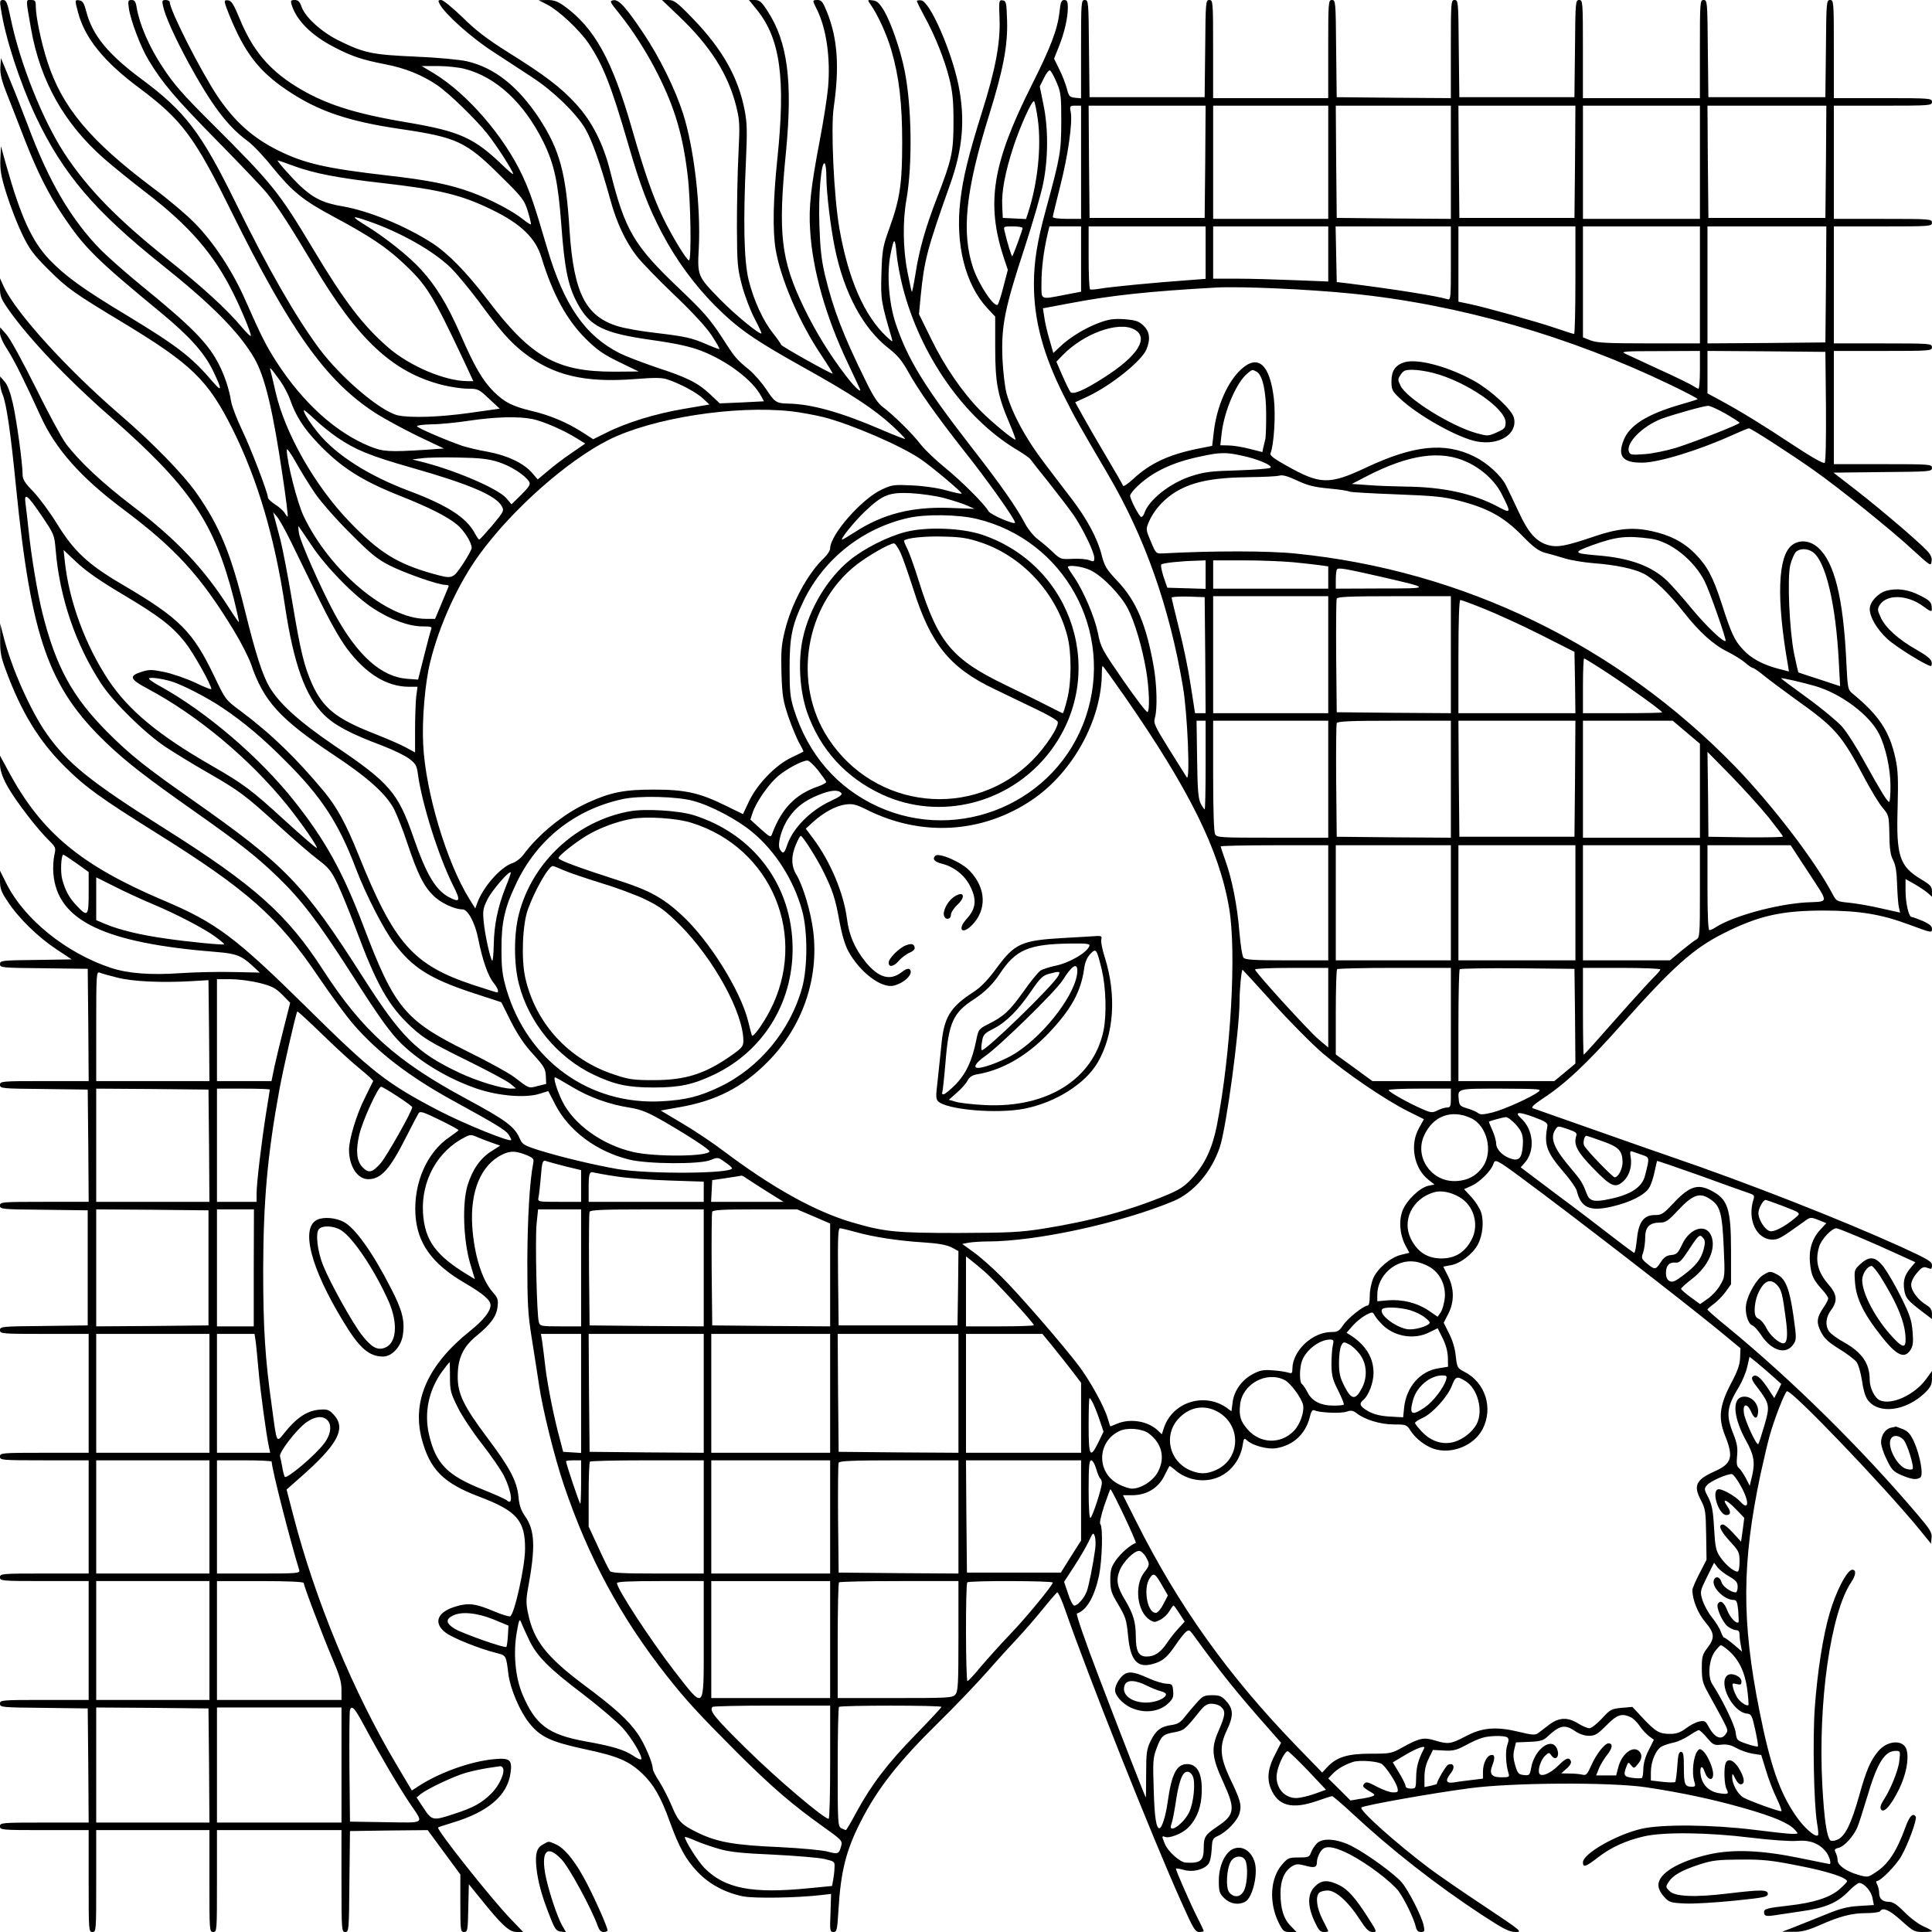 <?xml version="1.0" standalone="no"?>
<!DOCTYPE svg PUBLIC "-//W3C//DTD SVG 20010904//EN"
 "http://www.w3.org/TR/2001/REC-SVG-20010904/DTD/svg10.dtd">
<svg version="1.0" xmlns="http://www.w3.org/2000/svg"
 width="1024pt" height="1024pt" viewBox="0 0 1024 1024"
 preserveAspectRatio="xMidYMid meet">
<g transform="translate(0,1024) scale(0.1,-0.1)"
fill="#000000" stroke="none">
<path d="M5 10193 c22 -151 100 -390 186 -573 144 -303 312 -500 669 -785 261
-208 406 -354 487 -492 57 -98 99 -273 152 -633 17 -112 28 -206 26 -208 -2
-2 -8 6 -15 17 -6 12 -29 33 -50 46 -22 14 -40 31 -40 38 0 25 -90 260 -139
362 -27 57 -52 123 -56 147 -9 60 -33 134 -63 193 -57 114 -143 202 -417 425
-77 63 -171 146 -209 184 -158 160 -279 366 -390 666 -26 69 -68 176 -94 238
l-47 114 -3 -47 c-2 -37 6 -71 37 -149 22 -55 65 -166 96 -246 65 -165 122
-279 200 -395 112 -167 175 -230 519 -513 151 -125 228 -211 274 -305 50 -103
50 -119 1 -62 -113 133 -189 191 -456 353 -233 140 -328 209 -413 298 -91 96
-151 228 -227 499 l-28 100 -3 -69 c-2 -56 3 -90 33 -185 20 -64 57 -159 82
-211 39 -81 59 -108 137 -186 103 -103 134 -125 406 -289 356 -216 443 -300
573 -560 132 -266 222 -568 278 -940 45 -300 107 -475 205 -572 57 -57 139
-101 315 -167 52 -20 114 -50 136 -66 36 -27 42 -37 48 -83 22 -159 110 -437
186 -589 42 -83 38 -94 -20 -64 -72 38 -121 120 -190 319 -81 235 -126 288
-417 484 -188 128 -294 223 -347 314 -36 62 -72 173 -129 404 -75 304 -135
449 -259 625 -70 99 -231 264 -404 413 -282 243 -553 542 -615 678 l-20 44 0
-51 c0 -45 6 -59 49 -120 106 -150 309 -364 526 -554 432 -378 560 -565 665
-976 16 -65 28 -119 26 -121 -1 -2 -24 31 -50 72 -134 211 -278 364 -516 545
-160 122 -279 234 -351 329 -22 30 -94 163 -159 295 -66 133 -135 259 -154
281 l-35 40 -1 -29 c0 -18 16 -54 40 -90 35 -54 92 -169 175 -351 78 -173 213
-326 438 -494 279 -209 410 -353 586 -642 39 -64 80 -145 92 -180 66 -195 153
-290 433 -477 186 -123 280 -208 324 -289 16 -32 49 -114 71 -182 55 -164 86
-226 136 -276 39 -40 114 -75 157 -75 28 0 67 -73 83 -157 21 -107 52 -198 81
-232 22 -27 31 -51 18 -51 -3 0 -59 18 -124 39 -320 106 -420 218 -610 691
-66 164 -113 250 -182 334 -145 175 -281 307 -442 427 -81 60 -81 61 -138 180
-116 243 -183 311 -495 494 -177 104 -251 174 -339 316 -38 62 -95 139 -126
172 -45 46 -58 66 -58 90 0 61 -32 293 -52 380 -13 57 -28 98 -44 115 l-23 27
-1 -31 c0 -17 6 -47 14 -65 21 -51 43 -206 71 -489 80 -801 172 -1064 479
-1358 107 -102 209 -181 466 -362 240 -169 329 -239 443 -349 125 -121 213
-237 383 -502 156 -245 215 -327 276 -385 102 -98 251 -185 398 -235 114 -38
256 -50 331 -26 l45 14 38 -73 c71 -138 219 -248 391 -290 96 -24 372 -26 430
-3 39 16 41 16 77 -10 21 -14 38 -29 38 -33 1 -29 -438 -32 -603 -5 -127 22
-308 65 -425 102 -72 23 -84 30 -96 58 -28 66 -73 99 -290 216 -367 198 -546
360 -751 676 -193 299 -363 451 -845 755 -389 245 -512 344 -622 500 -86 122
-188 352 -229 515 l-18 70 0 -82 c-1 -68 4 -96 30 -165 81 -221 176 -377 314
-513 105 -105 191 -167 479 -347 488 -305 650 -448 865 -767 66 -97 148 -209
184 -250 129 -149 296 -277 523 -402 232 -127 282 -158 299 -181 8 -13 15 -26
15 -30 0 -16 -244 83 -380 153 -280 146 -355 204 -700 545 -381 376 -483 453
-762 571 -441 187 -649 361 -823 685 l-45 83 0 -43 c0 -62 42 -140 156 -287
34 -44 80 -97 102 -118 38 -38 39 -40 30 -80 -5 -23 -8 -67 -5 -98 21 -249
269 -368 867 -415 99 -8 130 -19 186 -71 l41 -38 -141 3 c-78 2 -203 -1 -279
-6 -158 -11 -278 -2 -369 28 -238 79 -458 257 -553 445 l-35 70 0 -51 c0 -44
6 -61 42 -114 57 -87 161 -188 258 -252 l80 -53 -190 -3 c-181 -2 -190 -3
-190 -22 0 -19 9 -20 233 -22 l232 -3 3 -297 2 -298 -235 0 c-228 0 -235 -1
-235 -20 0 -19 8 -20 233 -22 l232 -3 3 -297 2 -298 -235 0 c-228 0 -235 -1
-235 -20 0 -19 8 -20 233 -22 l232 -3 0 -305 0 -305 -232 -3 c-225 -2 -233 -3
-233 -22 0 -19 7 -20 235 -20 l235 0 0 -315 0 -315 -235 0 c-228 0 -235 -1
-235 -20 0 -19 7 -20 235 -20 l235 0 0 -300 0 -300 -235 0 c-228 0 -235 -1
-235 -20 0 -19 7 -20 235 -20 l235 0 0 -315 0 -315 -235 0 c-228 0 -235 -1
-235 -20 0 -19 8 -20 233 -22 l232 -3 3 -302 2 -303 -235 0 c-228 0 -235 -1
-235 -20 0 -19 7 -20 235 -20 l235 0 0 -270 c0 -263 0 -270 20 -270 20 0 20 7
20 270 l0 270 300 0 300 0 0 -270 c0 -263 0 -270 20 -270 20 0 20 7 20 270 l0
270 330 0 330 0 0 -270 c0 -263 1 -270 20 -270 19 0 20 8 22 268 l3 267 206 3
206 2 86 -117 87 -118 0 -152 c0 -146 1 -153 20 -153 18 0 20 8 22 127 l3 126
60 -74 c114 -142 154 -179 193 -179 l35 0 -69 72 c-101 105 -393 473 -382 482
1 2 37 13 78 26 187 56 290 144 306 263 10 70 -4 81 -87 73 -124 -11 -294 -72
-405 -146 l-31 -20 -79 133 c-232 389 -434 878 -550 1327 l-35 135 68 60 c208
182 252 267 177 342 -22 22 -32 25 -75 21 -61 -6 -116 -42 -176 -116 -50 -61
-44 -73 -72 133 -36 255 -46 414 -46 725 1 369 23 611 86 955 20 110 88 407
95 414 2 2 64 -55 138 -127 74 -72 164 -154 201 -183 36 -29 64 -56 63 -59 -2
-3 -22 -44 -45 -91 -43 -85 -83 -217 -83 -273 0 -88 45 -156 102 -156 68 0
115 53 202 226 30 60 60 116 65 124 8 12 26 6 110 -35 56 -27 101 -52 101 -55
0 -3 -21 -18 -45 -35 -121 -80 -193 -243 -183 -412 9 -151 87 -261 258 -361
101 -59 140 -92 140 -120 0 -32 -38 -80 -107 -135 -224 -179 -310 -370 -258
-572 43 -164 115 -236 306 -308 198 -75 243 -126 242 -277 0 -94 -57 -348 -79
-357 -6 -2 -44 9 -84 26 -96 41 -136 47 -202 27 -101 -29 -124 -88 -55 -140
35 -27 179 -85 264 -106 57 -15 55 -11 68 -115 10 -77 60 -194 109 -256 59
-75 115 -101 296 -140 174 -37 233 -62 304 -129 60 -57 99 -124 146 -255 49
-135 86 -203 147 -266 62 -66 148 -111 241 -130 62 -12 290 -8 417 7 l50 6 -3
-101 c-4 -95 -3 -101 16 -101 17 0 20 10 26 114 12 206 40 318 118 471 89 176
204 321 414 527 86 84 201 205 257 268 55 63 129 144 163 180 34 36 92 103
130 150 38 47 73 87 77 90 5 3 24 -38 42 -90 121 -350 461 -1205 617 -1552 62
-139 73 -158 94 -158 13 0 24 2 24 5 0 3 -13 32 -30 64 -42 84 -121 264 -117
267 2 2 21 -1 42 -7 45 -13 102 0 128 29 10 11 17 40 19 77 3 55 5 61 33 74
47 21 105 82 115 121 12 44 5 68 -51 185 -53 112 -57 170 -16 255 35 73 35
111 -2 152 -25 28 -36 33 -76 33 -42 0 -50 -4 -83 -41 -20 -22 -49 -57 -64
-76 -21 -27 -36 -36 -68 -41 -56 -7 -84 -28 -111 -84 -21 -43 -24 -62 -24
-175 0 -69 -1 -126 -2 -125 -4 5 -137 345 -248 637 -74 193 -123 336 -117 338
52 17 93 89 117 200 17 82 22 259 7 274 -5 5 3 43 21 98 17 49 32 89 33 87 16
-18 141 -283 134 -285 -28 -10 -78 -53 -105 -91 -25 -36 -30 -52 -30 -104 0
-55 5 -70 43 -133 38 -64 43 -80 51 -162 12 -132 48 -174 129 -152 53 14 77
34 121 98 21 32 47 64 56 72 16 13 20 12 39 -14 145 -200 236 -313 409 -508
l57 -65 -29 -57 c-40 -74 -47 -130 -26 -184 38 -94 112 -114 247 -67 39 14 75
25 79 25 4 0 52 -41 106 -91 206 -192 446 -380 687 -538 116 -76 146 -91 179
-91 38 0 32 5 -169 139 -115 76 -245 166 -289 199 -180 136 -373 309 -359 322
12 11 369 75 574 102 224 30 747 33 935 5 186 -28 356 -64 520 -111 157 -45
237 -79 269 -115 19 -21 19 -21 -15 -21 -19 0 -110 10 -204 22 -220 27 -486
30 -595 5 -133 -31 -310 -132 -310 -178 0 -29 16 -23 78 25 69 54 150 91 246
113 106 24 339 21 566 -7 107 -13 210 -20 244 -17 68 6 119 -13 155 -59 18
-23 29 -64 18 -64 -2 0 -71 14 -153 31 -207 43 -360 49 -487 20 -162 -37 -267
-101 -267 -162 0 -18 11 -41 29 -61 28 -31 33 -33 113 -37 45 -2 163 5 261 15
157 16 177 20 177 36 0 23 -36 23 -212 2 -173 -21 -280 -17 -309 13 -21 21
-21 23 -5 48 24 36 67 61 161 92 70 23 97 26 220 27 120 1 164 -4 310 -33 151
-29 255 -63 255 -83 0 -3 -19 -23 -42 -43 -51 -43 -135 -70 -268 -85 -114 -13
-130 -17 -130 -35 0 -21 11 -24 65 -15 28 4 88 13 134 20 123 17 187 44 244
101 26 27 54 49 61 49 26 0 65 -44 71 -81 l7 -36 -79 -5 c-62 -4 -99 -13 -183
-48 -58 -23 -132 -53 -165 -66 l-60 -23 58 0 c46 -1 76 7 137 33 112 50 175
66 251 66 37 0 71 5 74 10 14 23 50 7 113 -50 62 -56 70 -60 114 -60 27 0 48
2 48 5 0 3 -20 14 -45 25 -25 11 -70 44 -100 75 -41 41 -62 55 -83 55 -34 0
-52 16 -52 48 0 13 -5 32 -10 43 -6 10 -7 19 -2 19 20 0 103 84 130 133 36 63
84 195 76 208 -14 23 -33 4 -54 -54 -48 -132 -93 -200 -162 -243 -38 -25 -40
-25 -92 -10 -63 19 -106 50 -106 77 0 11 -5 29 -10 39 -9 16 -6 21 15 26 30 7
80 62 100 110 8 19 30 89 50 155 55 187 94 249 154 249 23 0 24 -2 18 -52 -5
-52 -47 -154 -86 -213 -13 -21 -17 -35 -11 -45 14 -23 53 20 95 106 37 75 54
158 41 208 -14 57 -101 54 -151 -6 -41 -49 -63 -100 -101 -236 -43 -152 -75
-216 -116 -233 -17 -7 -32 -8 -37 -3 -19 21 -32 111 -42 289 -24 442 44 917
153 1079 25 37 28 66 6 66 -28 0 -89 -118 -122 -236 -34 -118 -63 -304 -77
-494 -12 -167 -5 -513 12 -614 6 -32 8 -60 5 -63 -13 -14 -74 39 -117 102 -86
124 -136 268 -194 560 -94 472 -93 781 6 1250 17 77 39 172 50 210 25 88 78
223 90 231 21 13 513 -501 704 -734 l60 -74 3 32 c3 26 -8 44 -70 117 -298
352 -671 720 -1015 1002 -57 46 -103 87 -103 90 0 3 16 17 35 31 19 14 47 43
62 64 l28 39 0 176 c0 226 -17 276 -106 321 -73 38 -117 22 -207 -75 -46 -49
-56 -55 -91 -55 -59 0 -86 -37 -95 -129 -4 -39 -10 -71 -14 -71 -4 0 -56 39
-117 86 -60 47 -194 149 -298 226 l-187 141 19 21 c59 63 51 178 -18 240 -36
33 -13 35 67 6 62 -23 76 -32 74 -47 -19 -102 -6 -138 89 -249 33 -38 62 -80
66 -94 22 -91 69 -113 187 -85 99 23 175 62 198 101 10 17 22 55 28 84 6 29
12 55 13 57 2 1 104 -34 228 -78 123 -45 239 -86 257 -92 28 -9 32 -14 27 -31
-36 -108 14 -216 100 -216 31 0 44 7 165 94 35 26 37 26 78 10 l42 -17 -35
-38 c-42 -47 -59 -107 -51 -178 7 -62 17 -83 62 -134 19 -20 34 -42 34 -49 0
-7 -11 -28 -24 -47 -37 -54 -40 -80 -14 -131 18 -35 39 -54 97 -90 41 -25 82
-56 92 -70 10 -14 22 -58 28 -97 6 -45 17 -84 30 -102 57 -79 202 -61 304 37
30 30 37 43 37 76 l0 39 -30 -41 c-61 -85 -184 -141 -246 -114 -28 13 -54 66
-54 109 0 86 -40 144 -135 198 -35 19 -71 45 -80 58 -22 32 -18 76 10 113 36
48 33 84 -15 138 -56 66 -70 124 -48 198 11 39 67 98 91 98 13 0 191 -75 340
-144 l79 -36 -26 -31 c-31 -37 -40 -68 -33 -115 7 -44 16 -54 89 -111 l58 -44
0 28 c0 21 -8 33 -29 46 -44 26 -81 75 -81 107 0 18 12 42 31 64 26 30 34 34
55 26 21 -8 24 -7 24 14 0 20 -21 32 -167 99 -318 144 -815 339 -1213 475 -80
28 -185 64 -235 82 -49 17 -179 63 -287 101 -109 38 -204 72 -213 75 -11 5 4
19 50 50 121 79 234 185 419 393 274 308 382 404 541 484 187 94 307 121 535
121 186 -1 300 -19 450 -75 122 -45 120 -44 120 -21 0 14 -14 25 -49 41 -27
11 -54 21 -59 21 -15 0 -32 74 -32 139 l0 62 48 -27 c26 -15 57 -36 70 -47
l22 -20 0 29 c0 25 -8 34 -55 62 -117 70 -135 123 -127 382 4 153 2 199 -12
263 -32 144 -89 228 -228 342 -24 20 -25 27 -32 170 -16 337 -63 526 -150 603
-44 39 -99 43 -139 12 -74 -59 -82 -282 -21 -632 l6 -37 -58 15 c-83 22 -145
56 -188 104 -44 48 -60 84 -110 239 -46 143 -77 201 -142 267 -62 62 -134 99
-234 120 -98 21 -177 13 -305 -31 -145 -49 -189 -57 -236 -45 -66 18 -108 64
-161 180 -27 58 -57 120 -66 138 -26 52 -101 120 -167 152 -157 78 -321 61
-576 -59 -194 -91 -242 -90 -422 12 -63 35 -87 53 -83 64 19 47 28 205 18 290
-21 181 -83 237 -172 157 -74 -67 -132 -200 -147 -338 l-8 -69 -85 -17 c-148
-31 -246 -77 -334 -159 -27 -25 -51 -41 -53 -36 -2 6 -41 74 -88 153 -47 79
-103 176 -125 216 l-41 74 67 31 c123 58 284 187 310 248 23 54 18 96 -15 127
-25 24 -40 29 -100 34 -58 4 -83 0 -133 -18 -74 -27 -158 -78 -209 -127 l-36
-34 -21 73 c-12 40 -24 93 -27 118 l-7 46 144 27 c219 42 418 63 773 83 134 7
492 -9 719 -32 569 -57 1157 -226 1695 -486 79 -38 141 -71 139 -73 -2 -3 -44
-16 -94 -30 -175 -51 -269 -110 -299 -190 -33 -84 -3 -119 102 -117 88 1 302
67 482 149 40 18 77 33 81 33 11 0 231 -142 345 -223 136 -96 410 -316 525
-423 92 -84 95 -86 98 -59 3 19 -5 36 -25 57 -46 49 -239 214 -371 317 l-124
96 261 3 c253 2 261 3 261 22 0 19 -7 20 -260 20 l-260 0 0 300 0 300 260 0
c253 0 260 1 260 20 0 19 -7 20 -260 20 l-260 0 0 310 0 310 260 0 c253 0 260
1 260 20 0 19 -7 20 -260 20 l-260 0 0 300 0 300 260 0 c253 0 260 1 260 20 0
19 -7 20 -260 20 l-260 0 0 260 c0 253 -1 260 -20 260 -19 0 -20 -8 -22 -257
l-3 -258 -310 0 -310 0 -3 258 c-2 249 -3 257 -22 257 -19 0 -20 -7 -20 -260
l0 -260 -310 0 -310 0 0 260 c0 253 -1 260 -20 260 -19 0 -20 -8 -22 -257 l-3
-258 -305 0 -305 0 -3 258 c-2 249 -3 257 -22 257 -19 0 -20 -7 -20 -260 l0
-260 -302 2 -303 3 -3 258 c-2 249 -3 257 -22 257 -19 0 -20 -7 -20 -260 l0
-260 -305 0 -305 0 0 260 c0 253 -1 260 -20 260 -19 0 -20 -8 -22 -257 l-3
-258 -305 0 -305 0 -3 258 c-2 249 -3 257 -22 257 -19 0 -20 -7 -20 -261 l0
-260 -32 3 c-29 3 -33 8 -43 48 -7 25 -24 71 -40 102 l-28 57 25 63 c30 74 48
153 48 208 0 32 -4 40 -19 40 -15 0 -20 -11 -25 -62 -11 -95 -46 -187 -150
-394 -207 -413 -240 -622 -145 -912 l21 -62 -23 -88 c-12 -48 -26 -91 -30 -96
-17 -20 -98 100 -130 191 -64 188 -42 411 84 814 74 238 99 366 95 499 -3 97
-5 105 -23 108 -20 3 -21 -1 -17 -96 5 -128 -21 -269 -94 -499 -70 -224 -100
-345 -114 -468 -27 -229 26 -441 142 -567 l43 -46 0 -164 c0 -186 13 -255 75
-400 21 -49 35 -88 32 -88 -13 0 -123 91 -184 152 -97 99 -191 235 -263 383
l-64 130 9 95 c19 193 35 251 154 587 70 194 83 352 46 534 -38 183 -151 441
-197 447 -13 2 -23 0 -23 -4 0 -4 18 -40 39 -79 57 -103 108 -231 133 -332 17
-69 22 -118 22 -228 0 -160 -9 -200 -85 -397 -64 -165 -96 -279 -116 -406 -9
-56 -18 -101 -20 -99 -2 3 -12 50 -23 106 -24 121 -26 272 -5 386 32 186 28
495 -11 685 -22 109 -72 252 -108 313 -25 41 -37 53 -60 55 -29 4 -29 3 -13
-20 38 -52 88 -162 111 -242 42 -143 58 -282 58 -491 0 -220 -12 -300 -68
-455 -35 -98 -38 -114 -42 -240 -4 -138 -2 -150 54 -340 7 -25 7 -25 -26 5
-119 111 -204 306 -251 575 -29 168 -46 531 -30 640 31 215 21 365 -35 505
-22 55 -30 65 -50 65 -29 0 -29 -1 -5 -48 51 -101 74 -260 60 -417 -5 -55 -25
-181 -44 -280 -47 -247 -59 -352 -51 -473 12 -212 84 -464 202 -711 35 -74 64
-136 64 -138 0 -13 -35 21 -79 79 -87 114 -159 232 -221 360 -121 252 -137
387 -94 822 36 374 9 582 -96 745 -34 53 -44 61 -70 61 l-30 0 42 -52 c124
-153 153 -364 108 -793 -22 -211 -25 -377 -9 -475 25 -154 125 -388 242 -562
36 -54 63 -98 60 -98 -13 0 -273 146 -273 153 0 4 -19 31 -42 60 -54 68 -103
175 -130 284 -25 102 -29 313 -14 633 7 153 6 199 -7 266 -33 173 -119 325
-274 485 -84 87 -100 99 -130 99 l-34 0 91 -87 c164 -156 259 -305 302 -475
19 -77 20 -96 12 -258 -5 -96 -8 -269 -8 -385 1 -193 3 -218 27 -308 14 -53
44 -132 66 -174 22 -42 39 -78 37 -80 -8 -9 -140 99 -219 180 -120 123 -121
125 -113 272 11 221 -25 531 -84 715 -42 130 -123 294 -207 420 -95 142 -132
183 -161 179 -22 -4 -21 -7 29 -69 75 -93 149 -210 207 -325 90 -180 132 -323
157 -535 16 -129 21 -450 7 -450 -12 0 -90 128 -137 225 -53 109 -99 242 -166
475 -104 363 -198 532 -358 648 -35 25 -54 32 -90 32 l-46 -1 47 -24 c61 -32
170 -134 218 -205 76 -113 119 -221 211 -538 64 -220 105 -327 175 -462 76
-145 172 -277 284 -390 122 -122 207 -181 465 -325 257 -143 378 -223 473
-310 40 -37 71 -69 69 -71 -2 -2 -59 20 -128 50 -212 91 -368 135 -493 137
-60 1 -71 8 -114 75 -22 33 -63 81 -92 105 -71 59 -71 59 -150 181 -57 87 -98
133 -216 245 -244 232 -290 309 -369 623 -37 149 -98 268 -182 359 -80 88
-166 153 -363 276 -108 68 -167 113 -238 183 -53 51 -103 92 -113 92 -17 0
-18 -3 -8 -22 28 -53 169 -179 284 -253 66 -43 158 -103 205 -134 112 -73 232
-189 281 -271 37 -63 80 -184 134 -378 32 -119 80 -221 138 -297 25 -33 114
-125 197 -204 96 -91 169 -170 201 -217 27 -41 46 -74 41 -74 -5 0 -34 11 -64
24 -79 35 -116 43 -268 61 -74 8 -165 24 -202 35 -174 52 -237 177 -259 509
-19 307 -52 426 -161 594 -112 169 -236 268 -382 302 -39 9 -155 20 -274 25
-230 10 -272 19 -408 86 -90 45 -175 122 -195 177 -10 28 -18 37 -37 37 -20 0
-22 -4 -17 -22 25 -85 105 -165 225 -227 95 -50 151 -68 274 -92 104 -20 193
-56 273 -110 62 -42 201 -177 264 -255 49 -61 139 -201 139 -216 0 -4 -21 13
-47 38 -158 153 -231 187 -513 235 -288 48 -443 99 -594 193 -142 89 -228 192
-296 358 -29 71 -43 94 -59 96 -27 4 -26 -1 5 -79 81 -198 155 -295 304 -396
164 -111 324 -166 605 -207 298 -44 346 -67 526 -246 119 -117 128 -129 147
-190 11 -36 18 -67 16 -69 -2 -2 -21 10 -42 27 -56 45 -177 108 -274 143 -111
41 -230 65 -444 89 -329 38 -442 64 -582 134 -134 67 -229 153 -319 286 -89
134 -253 456 -253 499 0 6 -10 11 -21 11 -19 0 -21 -4 -15 -30 10 -52 63 -169
136 -304 122 -223 206 -335 311 -412 28 -20 86 -81 129 -135 111 -136 163
-179 335 -271 183 -98 274 -159 361 -241 125 -116 157 -168 318 -509 l55 -118
-32 0 c-120 1 -306 80 -420 179 -133 116 -230 242 -397 521 -183 305 -214 344
-541 670 -149 148 -200 207 -256 293 -71 106 -123 227 -138 315 -5 33 -11 42
-27 42 -19 0 -20 -4 -15 -43 9 -64 63 -207 105 -276 73 -121 140 -200 362
-426 124 -126 244 -252 266 -280 52 -64 127 -180 243 -375 237 -400 422 -573
685 -640 44 -11 104 -20 135 -20 54 0 59 -2 113 -53 l57 -53 -157 -22 c-160
-23 -318 -28 -384 -13 -92 22 -300 198 -417 355 -125 169 -269 420 -441 770
-184 375 -268 485 -500 657 -179 133 -261 234 -293 360 -11 42 -19 55 -36 57
-25 4 -25 3 -7 -64 36 -136 137 -261 324 -400 226 -169 292 -257 487 -652 314
-635 503 -901 762 -1069 46 -30 147 -85 225 -123 l141 -67 -99 -7 c-192 -12
-224 -10 -293 18 -180 73 -353 229 -494 446 -57 89 -81 136 -168 333 -66 150
-167 304 -267 405 -42 43 -142 128 -222 187 -333 250 -481 427 -559 670 -32
98 -61 237 -61 291 0 30 -3 34 -25 34 -29 0 -29 12 0 -154 49 -276 175 -500
386 -686 47 -41 148 -123 225 -182 227 -174 359 -326 461 -533 44 -88 93 -207
93 -225 0 -6 -22 15 -49 47 -77 92 -203 208 -391 358 -272 217 -428 378 -550
565 -115 177 -232 472 -281 703 -19 92 -25 107 -42 107 -17 0 -19 -5 -12 -47z
m2458 -318 c168 -44 314 -180 417 -387 58 -119 78 -213 95 -438 17 -234 36
-326 85 -417 67 -124 137 -159 401 -196 126 -18 197 -34 255 -56 139 -54 274
-156 319 -242 l14 -26 -117 -6 -117 -5 -51 48 c-65 61 -120 89 -286 143 -73
25 -160 58 -194 75 -183 93 -295 254 -384 557 -68 231 -90 296 -131 384 -98
210 -292 434 -469 542 l-65 39 85 0 c47 0 112 -7 143 -15z m3137 -71 c23 -54
25 -71 25 -209 -1 -160 -4 -181 -81 -464 -47 -171 -64 -279 -64 -397 0 -191
49 -375 160 -594 56 -112 75 -146 230 -410 197 -334 329 -708 400 -1131 24
-139 39 -506 20 -479 -5 8 -48 76 -94 150 -75 121 -83 137 -75 165 14 46 11
173 -6 271 -39 222 -92 349 -193 455 -59 63 -68 78 -84 141 -21 83 -76 186
-155 290 -32 42 -100 130 -150 197 -97 127 -169 261 -198 366 -9 34 -19 117
-22 190 -6 169 12 260 117 580 43 132 88 286 99 342 27 132 28 294 1 421 l-19
94 22 44 c11 24 26 43 32 41 5 -2 21 -30 35 -63z m-99 -199 c19 -144 -1 -336
-52 -493 l-11 -33 -61 3 -62 3 -3 64 c-4 76 16 180 58 309 38 116 101 255 111
245 4 -4 13 -48 20 -98z m229 -225 l0 -300 -75 0 c-42 0 -75 4 -75 10 0 5 18
78 39 162 41 160 67 339 56 395 -6 31 -4 33 25 33 l30 0 0 -300z m658 3 l-3
-298 -305 0 -305 0 -3 298 -2 297 310 0 310 0 -2 -297z m652 -3 l0 -300 -305
0 -305 0 0 300 0 300 305 0 305 0 0 -300z m650 0 l0 -300 -302 2 -303 3 -3
298 -2 297 305 0 305 0 0 -300z m658 3 l-3 -298 -305 0 -305 0 -3 298 -2 297
310 0 310 0 -2 -297z m662 -3 l0 -300 -310 0 -310 0 0 300 0 300 310 0 310 0
0 -300z m668 3 l-3 -298 -310 0 -310 0 -3 298 -2 297 315 0 315 0 -2 -297z
m-8120 -23 c107 -39 236 -64 467 -90 307 -35 419 -62 583 -142 154 -75 231
-150 262 -253 60 -196 134 -331 236 -432 59 -58 93 -82 176 -122 l103 -50
-130 -1 c-305 0 -439 76 -670 380 -113 148 -211 248 -295 302 -143 92 -335
170 -472 194 -102 17 -155 42 -225 107 -43 40 -129 137 -121 137 2 0 41 -13
86 -30z m2822 -58 c0 -81 22 -265 45 -377 49 -239 150 -427 286 -532 44 -34
70 -65 99 -117 55 -101 158 -246 304 -431 123 -155 266 -357 266 -375 0 -14
-131 42 -141 61 -19 36 -147 163 -230 230 -47 38 -105 93 -128 122 -44 58
-144 156 -202 200 -26 19 -51 57 -89 135 -121 245 -173 381 -217 562 -19 80
-26 143 -30 266 -6 162 10 340 28 328 5 -3 9 -35 9 -72z m-2428 -234 c169 -58
346 -158 438 -248 33 -33 99 -113 147 -177 115 -157 166 -214 235 -269 158
-124 325 -164 595 -143 101 8 142 8 170 -2 65 -21 157 -70 190 -102 l33 -31
-135 -23 c-149 -25 -306 -73 -412 -127 l-69 -34 -54 35 c-84 54 -172 91 -268
114 -108 26 -147 46 -206 104 -59 60 -100 129 -177 306 -69 157 -129 255 -209
342 -63 69 -187 168 -291 232 -81 50 -79 55 13 23z m3468 -37 c0 -9 -49 -144
-55 -149 -3 -3 -26 70 -40 131 -7 27 -7 27 44 27 28 0 51 -4 51 -9z m310 -164
l0 -173 -88 -17 c-131 -25 -122 -29 -122 61 0 78 11 167 31 255 l11 47 84 0
84 0 0 -173z m660 34 l0 -139 -92 -7 c-171 -12 -420 -36 -467 -45 -25 -4 -49
-6 -53 -4 -5 3 -8 79 -8 170 l0 164 310 0 310 0 0 -139z m650 -7 l0 -146 -177
7 c-98 4 -235 8 -305 8 l-128 0 0 139 0 138 305 0 305 0 0 -146z m650 -50 c0
-181 -1 -195 -17 -190 -61 18 -281 53 -528 84 l-60 7 -3 148 -3 147 306 0 305
0 0 -196z m660 -89 c0 -157 -3 -285 -7 -285 -5 0 -48 14 -98 31 -106 36 -375
111 -457 128 l-58 12 0 200 0 199 310 0 310 0 0 -285z m660 -25 l0 -310 -270
0 c-224 0 -276 3 -310 16 l-40 16 0 294 0 294 310 0 310 0 0 -310z m668 3 l-3
-308 -312 -3 -313 -2 0 310 0 310 315 0 315 0 -2 -307z m-4893 -16 c93 -360
324 -691 600 -858 39 -23 73 -47 77 -54 4 -6 48 -62 98 -124 49 -62 108 -139
131 -172 50 -74 109 -196 109 -226 0 -20 -3 -22 -27 -12 -16 6 -56 9 -90 7
-61 -3 -63 -2 -105 38 -24 23 -60 53 -80 68 -20 15 -49 51 -64 79 -44 85 -132
211 -289 412 -245 316 -333 459 -397 648 -37 110 -49 266 -28 369 18 92 24 92
32 3 4 -44 19 -124 33 -178z m1225 -222 c83 -43 23 -141 -160 -257 -104 -67
-164 -92 -177 -75 -5 7 -24 45 -42 86 l-32 74 33 34 c111 115 294 181 378 138z
m3000 -215 c0 -55 -3 -100 -8 -100 -4 0 -17 7 -29 15 -12 8 -90 47 -175 85
-84 39 -166 77 -183 85 -27 12 -8 14 183 14 l212 1 0 -100z m668 -194 c1 -174
-1 -293 -7 -299 -6 -6 -68 29 -168 95 -160 106 -277 178 -390 239 l-63 34 0
113 0 112 313 -2 312 -3 3 -289z m-8194 137 c20 -28 45 -75 55 -105 30 -84 70
-147 144 -225 124 -131 235 -201 442 -283 151 -60 246 -108 298 -151 37 -31
77 -94 77 -123 0 -8 -21 -47 -47 -86 -53 -79 -54 -80 -158 -51 -190 53 -287
114 -443 276 -183 190 -342 469 -392 690 -11 50 -23 99 -26 110 -8 25 1 16 50
-52z m5176 47 c32 -17 51 -103 51 -230 0 -63 -2 -122 -5 -130 -2 -8 -7 -27
-10 -41 l-5 -25 -68 17 c-38 10 -88 18 -111 18 l-44 1 7 63 c14 121 80 273
138 319 26 21 24 20 47 8z m2485 -222 c41 -24 75 -46 75 -49 0 -8 -226 -97
-335 -132 -49 -15 -125 -31 -167 -34 -68 -5 -78 -4 -84 12 -18 47 72 137 174
176 67 24 219 67 245 68 10 1 51 -18 92 -41z m-7357 -127 c98 -66 170 -96 394
-160 303 -86 446 -147 477 -203 14 -25 12 -28 -49 -102 -36 -42 -67 -76 -70
-76 -3 0 -14 16 -24 35 -45 83 -147 148 -350 224 -210 79 -381 187 -477 303
-45 55 -79 107 -79 124 0 4 26 -18 58 -48 31 -30 85 -73 120 -97z m2407 139
c50 -6 126 -20 170 -31 146 -37 412 -152 514 -222 63 -43 223 -178 218 -183
-2 -3 -38 5 -78 16 -43 13 -119 24 -180 27 -100 5 -110 4 -164 -21 -107 -49
-275 -240 -275 -313 0 -11 -14 -32 -31 -49 -89 -84 -175 -245 -210 -391 -18
-74 -20 -110 -17 -223 4 -119 9 -147 37 -230 18 -52 44 -114 57 -138 14 -24
24 -45 22 -46 -1 -1 -30 -15 -63 -31 -83 -39 -180 -139 -224 -230 l-33 -70
-92 45 c-138 68 -214 85 -381 85 -157 0 -229 -14 -353 -71 -123 -56 -257 -165
-337 -273 -14 -20 -41 -40 -62 -47 -61 -21 -153 -126 -183 -209 l-11 -30 -31
50 c-120 192 -233 568 -245 820 -7 128 10 328 37 435 49 200 150 420 264 575
174 238 463 493 681 603 233 117 671 185 970 152z m-1373 -41 c59 -12 170 -61
236 -103 l44 -27 -74 -51 c-40 -27 -97 -70 -125 -95 l-53 -44 -31 36 c-45 51
-132 92 -236 111 -48 8 -108 23 -133 31 -92 32 -240 96 -240 104 0 5 35 9 78
10 42 0 131 9 197 19 141 21 263 24 337 9z m-1152 -394 c30 -44 113 -139 185
-210 108 -109 143 -138 210 -172 81 -41 258 -103 296 -103 11 0 19 -3 17 -7
-1 -5 -19 -45 -37 -90 l-35 -83 -49 0 c-207 0 -510 255 -648 545 -34 73 -89
288 -89 351 0 11 22 -19 48 -66 26 -47 72 -121 102 -165z m4912 200 c82 -17
165 -52 152 -64 -5 -5 -83 -11 -174 -14 -143 -4 -176 -8 -247 -31 -112 -36
-226 -127 -248 -197 -4 -10 -10 -19 -16 -19 -10 0 -59 93 -59 113 0 8 19 32
43 54 80 74 184 123 327 153 105 23 137 24 222 5z m1194 -34 c81 -38 149 -101
184 -171 51 -101 50 -103 -22 -65 -132 70 -291 104 -488 106 -63 1 -153 4
-200 8 l-85 6 75 39 c228 118 397 142 536 77z m-5134 0 c66 -21 140 -69 162
-103 9 -15 2 -27 -41 -70 l-52 -51 -27 32 c-44 52 -283 154 -464 197 l-35 9
50 6 c28 4 115 6 195 4 114 -2 159 -7 212 -24z m4400 -140 c54 -5 102 -12 108
-16 6 -4 117 -10 248 -15 203 -8 251 -12 336 -34 151 -39 235 -85 331 -182 63
-65 89 -84 125 -94 25 -6 72 -20 105 -30 33 -10 101 -21 150 -25 120 -9 213
-29 266 -55 56 -29 136 -106 214 -206 82 -104 157 -172 231 -208 32 -16 74
-42 92 -57 18 -16 37 -29 42 -29 5 0 33 -19 62 -43 29 -24 103 -78 163 -122
215 -153 245 -188 370 -424 33 -62 75 -131 93 -152 33 -39 34 -41 36 -142 1
-78 6 -110 20 -136 13 -25 19 -60 21 -130 2 -53 6 -108 10 -122 l6 -26 -99 22
c-54 13 -130 26 -168 30 -70 7 -70 7 -93 50 -94 177 -319 470 -516 674 -626
643 -1441 1038 -2328 1127 -146 15 -436 15 -701 1 -39 -2 -39 -2 -66 62 -26
61 -27 66 -13 100 25 60 71 114 129 154 93 62 205 86 409 88 72 1 141 4 155 8
18 5 44 -2 95 -26 56 -26 91 -35 167 -42z m-2037 -51 c44 -12 98 -29 120 -39
l40 -18 -131 5 c-201 7 -355 -32 -504 -129 -33 -21 -63 -39 -66 -39 -13 0 61
92 119 148 95 90 129 104 247 98 52 -3 131 -14 175 -26z m-4784 -94 c65 -96
67 -100 74 -180 21 -255 106 -502 241 -709 65 -99 230 -261 340 -335 50 -33
151 -95 225 -137 170 -98 198 -119 377 -282 81 -74 175 -155 210 -181 53 -40
68 -58 101 -127 21 -44 64 -150 96 -235 112 -302 174 -411 296 -524 63 -58 99
-80 283 -171 116 -57 225 -115 241 -129 l30 -25 -26 -1 c-49 0 -181 40 -274
84 -227 107 -308 188 -514 511 -314 492 -406 587 -901 935 -250 175 -331 240
-450 359 -186 187 -273 345 -345 631 -27 109 -59 299 -74 445 -6 55 -13 117
-16 138 -8 59 11 44 86 -67z m1318 -131 c27 -55 92 -188 144 -295 62 -127 116
-224 157 -279 100 -133 211 -201 328 -201 l45 0 -7 -52 c-3 -29 -6 -108 -6
-175 l0 -121 -52 28 c-29 16 -107 49 -173 75 -193 76 -263 133 -320 258 -42
92 -63 178 -105 432 -22 132 -51 283 -64 335 -14 52 -28 106 -32 120 l-6 25
21 -25 c12 -14 43 -70 70 -125z m3637 115 c466 -111 733 -598 578 -1052 -153
-450 -668 -671 -1101 -473 -217 99 -370 277 -445 515 -20 64 -23 96 -23 220 0
167 13 227 75 357 108 222 313 384 555 438 92 21 265 18 361 -5z m-3525 -140
c78 -117 229 -271 328 -335 91 -59 188 -95 260 -95 47 0 52 -2 46 -17 -4 -10
-21 -74 -38 -142 l-31 -123 -56 4 c-139 10 -265 123 -386 344 -71 131 -181
379 -189 426 -4 24 -5 41 -2 38 3 -3 33 -48 68 -100z m7097 35 c104 -13 230
-113 287 -226 25 -48 117 -311 111 -316 -10 -10 -101 77 -176 167 -49 60 -109
127 -131 149 -84 81 -199 123 -369 137 -133 11 -136 16 -29 55 127 45 177 51
307 34z m860 -71 c68 -47 122 -273 138 -580 l7 -131 -109 36 c-60 19 -110 36
-112 37 -1 0 -12 46 -23 100 -25 127 -37 402 -20 470 7 27 20 57 28 67 20 21
61 22 91 1z m-8960 -223 c192 -114 261 -166 332 -254 42 -52 140 -226 140
-249 0 -4 -39 11 -86 34 -47 22 -120 47 -162 56 -68 14 -82 14 -122 1 -69 -22
-62 -39 32 -89 265 -141 540 -371 738 -615 77 -96 165 -223 159 -229 -3 -3
-79 63 -169 145 -179 164 -220 194 -385 289 -286 164 -443 295 -550 455 -123
186 -208 417 -231 625 l-7 65 71 -67 c49 -46 124 -98 240 -167z m5742 104 l0
-76 -102 3 -101 3 -20 58 c-10 32 -16 61 -12 65 7 8 101 18 183 20 l52 2 0
-75z m465 65 c55 -5 119 -13 143 -16 l42 -6 0 -59 0 -59 -305 0 -305 0 0 75 0
75 163 0 c89 0 207 -5 262 -10z m-1076 -42 c64 -30 162 -132 199 -204 37 -72
76 -205 97 -328 16 -96 20 -212 7 -220 -5 -3 -62 72 -128 167 -113 164 -120
175 -135 253 -18 86 -76 222 -128 298 -17 24 -31 47 -31 50 0 14 78 4 119 -16z
m1536 -34 c274 -63 274 -63 3 -63 l-238 -1 0 48 c0 27 3 52 7 55 8 9 44 3 228
-39z m-927 -416 l2 -308 -28 0 -28 0 -23 148 c-12 81 -40 216 -62 301 -21 85
-39 158 -39 163 0 5 39 7 88 6 l87 -3 3 -307z m652 2 l0 -310 -305 0 -305 0 0
310 0 310 305 0 305 0 0 -310z m650 0 l0 -310 -302 2 -303 3 -3 295 c-1 162 0
300 3 307 3 10 72 13 305 13 l300 0 0 -310z m177 243 c65 -26 199 -87 298
-137 l180 -91 3 -162 2 -163 -310 0 -310 0 0 300 c0 192 4 300 10 300 5 0 63
-21 127 -47z m652 -339 c116 -76 291 -202 291 -210 0 -2 -94 -4 -210 -4 l-210
0 0 145 c0 80 3 145 6 145 4 0 59 -34 123 -76z m-2561 -121 c347 -500 505
-819 557 -1128 39 -232 9 -766 -65 -1149 -24 -121 -63 -206 -131 -280 -40 -44
-66 -61 -135 -90 -197 -82 -403 -138 -654 -178 -127 -20 -183 -22 -455 -23
-328 0 -387 6 -558 56 -198 58 -425 185 -684 380 -57 43 -154 108 -217 145
l-114 68 96 17 c197 34 336 105 470 240 185 185 274 443 242 696 -13 103 -54
240 -91 301 -26 44 -26 98 1 159 10 24 21 43 24 43 10 0 83 -115 118 -185 51
-103 66 -148 87 -267 13 -70 29 -125 47 -159 61 -112 176 -199 241 -183 58 14
107 64 85 86 -7 7 -22 2 -45 -16 -60 -46 -121 -28 -189 55 -57 71 -88 141 -99
230 -17 134 -88 304 -180 426 l-38 51 38 35 c56 51 122 86 172 93 38 5 55 1
110 -26 290 -147 616 -128 880 51 216 146 368 424 369 672 0 20 2 37 4 37 3 0
54 -71 114 -157z m-5048 75 c58 -18 190 -86 270 -140 114 -77 214 -161 335
-283 188 -187 280 -328 370 -565 54 -142 148 -326 206 -402 96 -127 188 -185
407 -258 l159 -52 52 -104 c37 -72 73 -125 118 -173 56 -62 64 -75 66 -113 l2
-43 -45 -11 c-49 -13 -43 -15 -126 48 -27 21 -140 83 -250 137 -329 163 -384
230 -549 666 -108 284 -202 454 -366 660 -184 232 -465 472 -709 607 -33 18
-60 36 -60 41 0 10 66 1 120 -15z m8710 -24 c136 -39 288 -152 339 -253 35
-68 61 -186 61 -278 0 -45 -3 -83 -7 -83 -10 0 -44 56 -133 216 -39 72 -92
155 -117 183 -25 28 -108 97 -184 152 -76 55 -139 102 -139 104 0 4 107 -20
180 -41z m-3230 -419 c0 -129 -2 -235 -5 -235 -2 0 -12 14 -21 31 -13 26 -17
71 -19 235 l-3 204 24 0 24 0 0 -235z m650 -75 l0 -310 -295 0 c-281 0 -295 1
-305 19 -6 12 -10 129 -10 310 l0 291 305 0 305 0 0 -310z m650 0 l0 -310
-302 2 -303 3 -3 295 c-1 162 0 300 3 307 3 10 72 13 305 13 l300 0 0 -310z
m658 3 l-3 -308 -305 0 -305 0 -3 308 -2 307 310 0 310 0 -2 -307z m590 246
l72 -61 0 -249 0 -249 -310 0 -310 0 0 310 0 310 238 0 238 0 72 -61z m435
-450 c42 -53 77 -99 77 -103 0 -3 -89 -5 -197 -4 l-198 3 -2 225 -3 225 123
-125 c67 -69 157 -168 200 -221z m-5037 248 c22 -29 42 -56 43 -61 1 -5 -20
-17 -48 -26 -117 -42 -188 -116 -238 -248 -8 -22 -9 -22 -62 25 l-54 49 12 36
c18 56 83 149 132 192 45 39 132 86 159 85 8 0 33 -23 56 -52z m122 -119 c9
-9 -3 -19 -56 -44 -108 -50 -202 -146 -231 -236 -14 -42 -21 -46 -37 -20 -16
25 8 112 46 167 38 56 84 91 157 121 64 26 103 30 121 12z m-783 -43 c93 -25
233 -99 311 -164 125 -103 222 -258 266 -419 29 -108 29 -296 0 -405 -62 -227
-226 -426 -436 -527 -109 -52 -181 -70 -308 -77 -384 -21 -712 215 -824 594
-21 73 -26 109 -26 208 -1 144 16 222 77 350 110 234 309 393 562 449 86 20
292 15 378 -9z m3365 -540 l0 -305 -219 0 c-176 0 -221 3 -230 14 -7 8 -16 70
-22 137 -11 138 -39 281 -75 380 -13 37 -24 69 -24 73 0 3 128 6 285 6 l285 0
0 -305z m650 0 l0 -305 -305 0 -305 0 0 305 0 305 305 0 305 0 0 -305z m660 0
l0 -305 -310 0 -310 0 0 305 0 305 310 0 310 0 0 -305z m660 60 c0 -233 -1
-245 -20 -255 -11 -6 -46 -33 -79 -60 l-60 -50 -231 0 -230 0 0 305 0 305 310
0 310 0 0 -245z m564 118 c124 -190 124 -169 -2 -176 -159 -10 -388 -73 -479
-132 -12 -8 -27 -15 -33 -15 -6 0 -10 77 -10 225 l0 225 220 0 221 0 83 -127z
m-9168 31 l64 -46 0 -109 c0 -125 -5 -131 -62 -71 -41 43 -61 79 -78 141 -11
40 -6 131 6 131 3 0 34 -21 70 -46z m2274 -126 c-42 -107 -61 -199 -63 -305
-1 -50 -5 -89 -8 -85 -11 12 -38 134 -45 204 -6 60 -4 73 19 120 23 47 115
154 124 144 2 -2 -10 -37 -27 -78z m-1875 -88 c129 -54 277 -131 338 -176 27
-20 47 -37 45 -39 -5 -5 -191 13 -313 31 -129 18 -240 45 -313 75 l-52 22 0
113 0 114 98 -49 c53 -27 142 -68 197 -91z m6235 -551 l0 -211 -52 44 c-48 40
-329 348 -336 369 -2 5 76 9 192 9 l196 0 0 -211z m650 -89 l0 -300 -208 0
-208 0 -97 71 -97 70 0 223 c0 122 3 226 7 229 3 4 141 7 305 7 l298 0 0 -300z
m658 44 l2 -251 -56 -47 -56 -46 -254 0 -254 0 0 293 c0 162 3 297 7 300 4 4
142 6 307 5 l301 -3 3 -251z m452 248 c0 -5 -14 -21 -31 -38 -17 -16 -108
-116 -201 -221 -93 -106 -171 -193 -174 -193 -2 0 -4 104 -4 230 l0 230 205 0
c113 0 205 -4 205 -8z m-2053 -178 c87 -97 205 -216 263 -266 123 -105 337
-251 455 -309 l82 -41 -26 -47 c-50 -89 -27 -213 50 -274 l32 -25 -33 -7 c-45
-10 -115 -77 -136 -131 -21 -54 -15 -126 14 -183 l22 -41 -45 -11 c-55 -14
-122 -70 -146 -123 -10 -23 -19 -64 -19 -93 0 -36 -4 -53 -12 -53 -22 -1 -107
-69 -130 -105 -20 -30 -29 -35 -61 -35 -101 0 -206 -99 -207 -194 0 -25 -3
-27 -22 -21 -13 4 -50 10 -83 12 -49 4 -68 0 -105 -20 -58 -30 -101 -91 -107
-151 l-6 -46 -26 19 c-119 83 -287 29 -332 -107 l-11 -34 -22 21 c-52 49 -144
64 -213 36 -19 -8 -36 -15 -38 -15 -1 0 -7 19 -14 43 -19 64 -93 198 -154 279
-82 108 -309 371 -407 469 -47 47 -113 106 -148 131 l-62 45 37 7 c21 3 64 6
96 6 261 0 709 98 987 214 108 46 201 155 245 285 35 104 105 622 105 778 0
58 10 163 16 163 1 0 74 -79 161 -176z m-6127 135 c79 -21 235 -29 400 -19
l85 5 3 -268 2 -267 -300 0 -300 0 0 291 c0 273 1 291 18 284 9 -4 51 -16 92
-26z m756 -29 c67 -17 85 -27 121 -63 l41 -42 -33 -130 c-18 -71 -41 -165 -50
-207 l-16 -78 -145 0 -144 0 0 270 0 270 73 0 c41 0 109 -9 153 -20z m1653
-549 c92 -56 200 -95 310 -112 61 -10 94 -24 185 -76 129 -75 236 -145 236
-155 0 -28 -286 -31 -403 -4 -164 37 -317 147 -377 270 -28 57 -49 126 -38
126 3 0 42 -22 87 -49z m-922 -52 c43 -28 78 -54 78 -57 0 -21 -135 -260 -168
-298 -44 -50 -64 -54 -96 -20 -31 33 -36 87 -17 171 17 74 100 255 116 255 5
0 44 -23 87 -51z m-999 -261 l2 -298 -300 0 -300 0 0 300 0 300 298 -2 297 -3
3 -297z m322 297 c0 -2 -9 -60 -20 -127 -24 -152 -50 -369 -50 -425 l0 -43
-105 0 -105 0 0 300 0 300 140 0 c77 0 140 -2 140 -5z m6260 -45 c0 -44 -3
-50 -20 -50 -12 0 -34 -7 -50 -15 -28 -14 -34 -14 -82 7 -72 31 -178 91 -178
100 0 5 74 8 165 8 l165 0 0 -50z m465 34 c-37 -29 -179 -93 -243 -110 -49
-12 -66 -13 -77 -4 -8 7 -34 18 -57 25 -38 11 -43 16 -46 44 -6 63 -13 61 225
61 200 -1 216 -2 198 -16z m-357 -141 c84 -40 117 -176 62 -256 -35 -51 -86
-77 -152 -77 -125 0 -211 129 -160 241 47 105 146 141 250 92z m236 -33 c34
-38 41 -60 37 -115 -5 -66 -22 -82 -69 -64 -41 15 -72 49 -72 78 0 14 -9 46
-20 70 -11 24 -19 45 -18 46 8 5 75 23 89 24 9 1 33 -17 53 -39z m280 -26 c39
-14 46 -19 40 -36 -14 -46 5 -83 92 -172 94 -97 117 -106 160 -65 30 28 45 78
37 126 -5 28 -3 34 8 30 8 -3 31 -11 52 -18 41 -14 41 -12 16 -110 -15 -61
-75 -101 -187 -124 -83 -18 -107 -12 -122 28 -22 58 -30 71 -86 137 -87 102
-109 156 -82 200 15 24 13 24 72 4z m-5706 -71 l43 -15 -45 -29 c-60 -37 -102
-98 -128 -182 -29 -96 -22 -292 14 -414 l25 -83 -36 22 c-172 104 -230 184
-239 330 -10 170 77 328 223 401 27 14 34 14 65 0 19 -8 54 -22 78 -30z m5886
8 c86 -30 105 -50 106 -111 0 -36 -23 -80 -42 -80 -10 0 -146 140 -161 167 -9
14 0 53 11 53 4 0 42 -13 86 -29z m-5699 -75 c32 -14 36 -19 31 -43 -19 -96
-30 -293 -31 -518 0 -224 3 -280 23 -405 13 -80 30 -192 39 -250 19 -131 82
-384 132 -532 130 -384 301 -701 548 -1014 103 -130 163 -195 367 -400 186
-185 290 -275 455 -393 100 -71 107 -78 100 -103 -12 -45 -16 -47 -72 -32 -30
8 -139 18 -257 24 -235 10 -325 26 -425 73 -94 46 -109 60 -144 144 -16 39
-46 97 -65 128 -20 30 -36 61 -36 69 0 32 -42 130 -78 184 -51 74 -122 139
-289 263 -197 148 -265 235 -294 377 -11 50 -11 75 -1 130 41 223 38 311 -16
387 -21 31 -30 57 -34 102 -8 82 -45 153 -164 311 -126 168 -159 235 -158 327
0 96 28 156 100 215 75 61 106 104 111 154 5 37 1 48 -26 78 -57 65 -98 198
-108 348 -12 188 47 328 162 382 43 20 71 18 130 -6z m202 -58 l83 -20 0 -84
0 -84 -115 0 c-114 0 -115 0 -111 23 3 12 8 58 12 102 7 91 10 99 32 90 8 -3
53 -15 99 -27z m5066 -60 c266 -196 850 -648 1042 -805 l120 -99 -2 -49 c-1
-37 -13 -72 -49 -139 -61 -118 -68 -182 -30 -277 45 -113 35 -147 -57 -188
-98 -44 -113 -75 -72 -152 24 -46 26 -61 28 -183 l2 -133 -37 -72 c-21 -40
-38 -80 -38 -89 0 -50 29 -123 68 -169 50 -59 52 -84 12 -137 -27 -35 -30 -47
-30 -109 0 -57 5 -78 28 -120 119 -217 114 -204 100 -226 -24 -38 -61 -22 -94
41 -14 26 -20 29 -46 24 -17 -3 -49 -19 -71 -36 -31 -23 -52 -30 -85 -30 -57
0 -76 11 -144 83 l-56 60 -57 -5 c-54 -5 -60 -8 -104 -56 -27 -29 -56 -52 -67
-52 -10 0 -37 11 -59 25 -57 35 -102 33 -155 -7 -24 -18 -50 -39 -59 -45 -13
-10 -33 -9 -101 8 -121 29 -195 23 -284 -25 -77 -40 -90 -42 -160 -21 -59 18
-82 13 -166 -33 -64 -36 -68 -37 -175 -37 -123 0 -181 -18 -231 -72 l-26 -28
-134 138 c-364 376 -627 744 -853 1195 l-69 137 52 0 c74 1 135 38 167 102 13
26 25 50 27 52 1 3 12 -5 25 -16 71 -65 179 -78 259 -30 54 32 93 90 104 155
6 39 8 42 24 27 30 -27 107 -48 153 -41 90 14 156 74 179 164 8 34 14 42 27
36 29 -12 139 -17 169 -6 23 8 33 6 53 -9 44 -34 126 -59 197 -59 65 0 68 -1
89 -34 26 -41 76 -79 122 -95 94 -31 213 16 259 104 58 112 15 248 -98 305
-35 18 -37 22 -44 81 -3 38 -17 85 -35 120 l-29 58 24 47 c33 64 32 135 -1
200 -14 27 -25 50 -25 50 0 1 18 4 39 8 50 8 118 60 144 110 26 49 33 123 17
171 -7 21 -30 57 -51 80 l-39 42 40 18 c44 20 104 80 115 115 9 28 15 26 148
-72z m-4798 7 c55 -9 182 -19 283 -22 l182 -6 0 -53 0 -54 -305 0 -305 0 0 73
c0 78 4 90 29 82 9 -2 61 -12 116 -20z m694 -12 c13 -9 62 -40 109 -70 l85
-53 -192 0 -192 0 3 57 3 58 75 11 c41 6 77 12 80 13 3 0 16 -6 29 -16z m3778
-99 c74 -43 104 -144 64 -222 -35 -69 -88 -102 -161 -102 -73 0 -126 33 -161
102 -50 97 5 213 119 248 38 12 90 3 139 -26z m1332 -13 c49 -34 59 -74 67
-248 7 -161 7 -161 -19 -205 -14 -25 -44 -57 -66 -72 l-40 -28 -51 37 c-27 20
-50 40 -50 44 0 4 27 29 60 54 86 67 127 161 100 227 -28 67 -113 42 -154 -45
-22 -47 -29 -54 -58 -57 -25 -2 -39 -12 -57 -40 -26 -40 -31 -40 -80 2 -20 18
-22 23 -12 51 6 18 11 54 11 80 0 56 23 79 79 79 28 0 43 9 90 60 85 91 121
103 180 61z m375 -31 c104 -40 103 -39 70 -66 -56 -47 -113 -76 -134 -69 -27
8 -60 62 -60 95 0 25 25 70 38 70 4 0 43 -14 86 -30z m-8339 -330 l0 -305
-297 -3 -298 -2 0 310 0 310 298 -2 297 -3 0 -305z m240 0 l0 -310 -97 0 -98
0 0 310 0 310 98 0 98 0 -1 -310z m1735 0 l0 -310 -109 0 c-104 0 -109 1 -115
23 -11 35 -20 434 -12 520 l8 77 114 0 114 0 0 -310z m650 0 l0 -310 -302 2
-303 3 -3 295 c-1 162 0 300 3 307 3 10 72 13 305 13 l300 0 0 -310z m582 273
l88 -38 0 -273 0 -272 -312 2 -313 3 -3 295 c-1 162 0 300 3 307 3 10 57 13
227 13 l223 0 87 -37z m220 -82 c93 -27 232 -48 363 -56 78 -5 121 -13 148
-26 l37 -20 -2 -197 -3 -197 -315 0 -315 0 -3 258 c-2 202 0 257 10 257 7 0
43 -9 80 -19z m4497 -35 c9 -11 9 -25 1 -57 -15 -55 -41 -88 -109 -139 -43
-32 -56 -38 -72 -30 -13 7 -19 21 -19 44 0 39 18 57 51 54 18 -2 30 8 56 47
69 105 71 107 92 81z m-3810 -176 c50 -43 261 -272 261 -284 0 -3 -81 -6 -180
-6 l-180 0 0 186 0 185 23 -18 c13 -10 47 -38 76 -63z m2355 27 c56 -31 89
-95 84 -164 -3 -28 -12 -63 -21 -77 l-17 -25 -50 34 c-60 40 -137 59 -214 53
l-56 -5 0 34 c0 104 99 191 200 176 19 -2 53 -14 74 -26z m-98 -232 c27 -8 63
-26 79 -40 25 -21 28 -26 15 -35 -27 -18 -88 -31 -117 -24 -67 16 -144 78
-128 104 9 15 95 12 151 -5z m-157 -68 c64 -71 175 -91 258 -48 l43 21 26 -52
c17 -34 27 -70 28 -102 l1 -50 -49 -8 c-99 -14 -173 -100 -184 -210 l-5 -50
-72 4 c-50 3 -84 12 -113 28 -45 26 -51 40 -25 61 27 23 53 91 53 142 0 79
-39 145 -119 198 l-24 15 33 38 c18 20 49 45 69 56 33 17 37 17 45 2 5 -10 20
-30 35 -45z m-6209 -372 l0 -315 -300 0 -300 0 0 315 0 315 300 0 300 0 0
-315z m244 283 c3 -18 10 -89 16 -158 10 -114 41 -344 56 -412 l6 -28 -141 0
-141 0 0 315 0 315 100 0 99 0 5 -32z m1726 -284 l0 -315 -47 3 -48 3 -17 65
c-31 111 -68 298 -78 389 -5 47 -13 105 -16 129 l-7 42 107 0 106 0 0 -316z
m650 1 l0 -315 -302 2 -303 3 -3 313 -2 312 305 0 305 0 0 -315z m670 0 l0
-315 -315 0 -315 0 0 315 0 315 315 0 315 0 0 -315z m680 0 l0 -315 -317 2
-318 3 -3 313 -2 312 320 0 320 0 0 -315z m500 248 c30 -37 76 -95 103 -130
l47 -62 0 -186 0 -185 -305 0 -305 0 0 315 0 315 203 0 202 0 55 -67z m1484 5
c-4 -18 -7 -64 -7 -102 1 -59 7 -80 36 -137 19 -38 32 -70 29 -74 -3 -3 -28
-5 -55 -5 -67 0 -114 24 -137 71 -11 21 -24 40 -30 44 -13 8 -13 86 1 122 21
58 92 112 147 113 21 0 23 -3 16 -32z m142 -44 c39 -51 44 -124 11 -184 -33
-62 -54 -60 -91 12 -24 47 -29 70 -29 126 0 37 5 78 12 90 11 21 13 21 41 7
16 -8 41 -31 56 -51z m2187 -116 l48 -43 -18 -38 -19 -37 -34 52 c-40 60 -64
78 -81 61 -8 -8 -1 -24 27 -59 64 -85 66 -96 35 -201 -15 -51 -29 -95 -32 -97
-9 -9 -71 125 -76 165 -7 50 17 54 38 7 17 -40 33 -42 37 -6 6 52 -43 97 -89
83 -49 -16 -39 -114 25 -230 42 -75 49 -115 33 -185 l-13 -55 -21 41 c-12 22
-28 46 -36 53 -12 9 -14 25 -10 65 4 43 0 66 -21 119 -39 98 -34 140 31 247
18 30 38 78 44 107 l12 52 36 -29 c20 -16 58 -49 84 -72z m-7008 -6 c0 -72 3
-85 42 -163 23 -46 81 -133 129 -194 47 -60 99 -136 115 -167 42 -84 51 -165
14 -129 -6 5 -63 31 -128 57 -186 74 -247 136 -283 290 -27 117 -2 237 71 337
19 26 36 47 38 47 1 0 2 -35 2 -78z m5280 -14 c-13 -45 -71 -119 -114 -148
-70 -47 -83 -38 -61 42 20 69 89 127 153 128 25 0 27 -3 22 -22z m-855 -3 c30
-16 86 -91 96 -129 9 -38 -15 -107 -50 -142 -69 -69 -175 -66 -241 7 -40 45
-49 74 -42 135 12 109 140 179 237 129z m957 -5 c65 -39 96 -157 60 -227 -22
-42 -70 -80 -118 -95 -60 -18 -124 2 -171 52 -21 22 -38 43 -38 48 0 5 18 17
41 27 52 24 132 112 154 170 20 51 27 53 72 25z m-1974 -117 c8 -16 24 -56 35
-89 l21 -62 -27 -56 c-44 -90 -52 -76 -52 89 0 80 2 145 5 145 2 0 11 -12 18
-27z m662 -46 c126 -71 121 -249 -9 -308 -52 -24 -90 -23 -142 0 -106 48 -137
182 -61 268 58 66 139 81 212 40z m-4721 -43 c27 -26 20 -78 -17 -126 -48 -63
-200 -191 -208 -175 -3 6 -10 30 -13 52 -4 22 -9 47 -12 56 -6 21 87 142 138
179 45 33 88 38 112 14z m4354 -71 c70 -52 89 -128 50 -203 -25 -48 -89 -90
-138 -90 -14 0 -46 10 -70 23 -120 60 -117 227 5 283 40 19 119 12 153 -13z
m-4978 -443 l0 -300 -300 0 -300 0 0 300 0 300 300 0 300 0 0 -300z m330 293
c0 -36 96 -412 146 -575 5 -17 -10 -18 -215 -18 l-221 0 0 300 0 300 145 0
c80 0 145 -3 145 -7z m1640 -108 c0 -63 -2 -115 -4 -115 -5 0 -76 213 -76 225
0 3 18 5 40 5 l40 0 0 -115z m650 -185 l0 -300 -244 0 c-183 0 -246 3 -253 13
-5 6 -33 62 -61 124 l-52 112 0 169 c0 93 3 172 7 175 3 4 141 7 305 7 l298 0
0 -300z m670 0 l0 -300 -315 0 -315 0 0 300 0 300 315 0 315 0 0 -300z m680 0
l0 -300 -317 2 -318 3 -3 285 c-1 157 0 290 3 297 3 10 75 13 320 13 l315 0 0
-300z m650 88 l0 -213 -54 -85 -53 -85 -249 0 -249 0 -3 298 -2 297 305 0 305
0 0 -212z m80 167 c7 -25 17 -48 21 -51 5 -3 9 -14 9 -24 0 -28 -49 -178 -60
-185 -6 -4 -10 52 -10 149 0 125 3 156 14 156 7 0 19 -20 26 -45z m3416 -90
c47 -83 45 -136 -2 -84 -28 31 -102 72 -119 65 -35 -13 6 -136 45 -136 24 0
26 18 4 48 -30 44 -4 35 44 -14 l47 -49 -8 -63 -9 -63 -42 46 c-23 25 -47 45
-53 45 -29 0 -16 -32 33 -86 51 -55 54 -61 54 -111 0 -32 -4 -53 -11 -53 -20
0 -65 38 -91 77 -23 33 -27 52 -33 153 -5 93 -11 124 -30 162 -23 44 -24 47
-7 67 18 21 107 60 131 58 8 -1 29 -29 47 -62z m-3421 -334 c-12 -87 -34 -196
-45 -226 -13 -35 -48 -75 -66 -75 -7 0 -22 28 -33 63 l-21 63 52 80 c29 44 64
104 78 133 22 48 25 50 32 30 5 -12 6 -43 3 -68z m268 -42 c22 -40 22 -44 -9
-84 -53 -69 -37 -207 29 -250 24 -15 28 -15 57 0 18 9 39 30 48 46 10 16 19
29 22 29 3 0 17 -19 32 -43 l27 -42 -32 -35 c-18 -19 -46 -54 -61 -77 -35 -52
-66 -73 -109 -73 -42 0 -57 28 -57 108 0 74 -14 120 -56 190 -44 73 -50 107
-29 160 19 45 75 102 103 102 9 0 25 -14 35 -31z m3093 -105 c36 -21 44 -31
44 -55 0 -16 -5 -29 -10 -29 -26 0 -70 32 -76 55 -7 27 -31 34 -40 11 -14 -37
54 -106 104 -106 16 0 20 -9 25 -57 2 -32 3 -59 2 -61 -11 -12 -46 25 -60 63
-17 43 -37 57 -50 34 -11 -17 24 -97 52 -119 14 -11 34 -20 44 -20 13 0 19 -7
19 -24 0 -13 3 -39 7 -57 l6 -33 -43 37 c-24 20 -47 37 -51 37 -4 0 -12 14
-18 31 -6 18 -27 51 -46 75 -20 24 -42 65 -51 91 -14 48 -14 48 23 124 l38 76
18 -24 c10 -13 38 -35 63 -49z m-3002 -55 l26 -45 -23 -45 c-12 -24 -29 -45
-38 -47 -46 -8 -72 126 -36 182 22 33 29 29 71 -45z m-5054 -284 l0 -315 -300
0 -300 0 0 315 0 315 300 0 300 0 0 -315z m500 305 c0 -16 99 -276 151 -399
38 -89 49 -125 49 -167 l0 -54 -330 0 -330 0 0 315 0 315 230 0 c145 0 230 -4
230 -10z m2120 -300 c0 -385 8 -377 -157 -165 -122 158 -303 434 -303 464 0 8
68 11 230 11 l230 0 0 -310z m670 0 l0 -310 -315 0 -315 0 0 310 0 310 315 0
315 0 0 -310z m680 18 c0 -257 -2 -294 -17 -310 -15 -17 -38 -18 -320 -18
l-303 0 0 303 c0 167 3 307 7 310 3 4 147 7 320 7 l313 0 0 -292z m500 284 c0
-14 -143 -188 -229 -277 -47 -49 -115 -125 -151 -167 -35 -43 -68 -78 -72 -78
-10 0 -11 514 -1 523 9 10 453 9 453 -1z m-2965 -195 l80 -33 -3 -55 c-2 -30
-6 -56 -8 -58 -8 -8 -229 70 -272 95 -48 29 -52 51 -12 71 46 23 128 15 215
-20z m187 -104 c41 -89 106 -155 289 -293 87 -67 181 -147 209 -178 51 -57
109 -156 98 -167 -3 -3 -23 6 -43 20 -47 31 -109 50 -250 75 -199 36 -267 87
-336 250 -38 91 -50 219 -29 334 11 63 14 68 23 46 5 -14 23 -53 39 -87z
m6356 -58 c56 -47 89 -113 102 -203 6 -46 9 -86 7 -89 -9 -8 -43 15 -59 39 -8
13 -18 35 -22 51 -6 26 -5 27 19 21 20 -5 25 -3 25 14 0 27 -53 50 -75 32 -49
-41 28 -193 102 -202 26 -3 29 -9 46 -86 10 -46 17 -86 14 -88 -2 -3 -29 3
-58 13 -53 18 -54 19 -60 63 -6 40 -71 174 -123 253 -26 39 -19 130 14 175 13
17 27 32 31 32 4 0 21 -11 37 -25z m-2686 -302 c25 -22 23 -44 -13 -126 -41
-93 -37 -139 25 -274 65 -142 61 -172 -32 -234 -65 -44 -72 -55 -72 -115 0
-67 -18 -81 -97 -76 -30 3 -93 59 -109 99 -17 41 -17 44 1 37 22 -9 87 16 118
45 43 39 69 98 75 167 9 114 -17 174 -76 174 -56 0 -82 -52 -103 -200 -10 -75
-31 -140 -44 -140 -17 0 -26 60 -30 203 -5 150 -4 170 15 220 25 67 34 75 96
86 50 10 54 13 132 110 26 32 40 41 64 41 17 0 40 -7 50 -17z m-2072 -293 c0
-165 -3 -300 -8 -300 -25 0 -275 212 -434 369 -171 168 -201 205 -181 224 3 4
145 7 315 7 l308 0 0 -300z m590 293 c0 -3 -62 -70 -137 -147 -148 -151 -235
-266 -315 -413 -27 -51 -52 -93 -55 -93 -2 0 -13 5 -24 10 -18 10 -19 24 -19
324 0 172 3 316 7 319 8 9 543 9 543 0z m-3882 -310 l2 -303 -300 0 -300 0 0
305 0 305 298 -2 297 -3 3 -302z m702 2 l0 -305 -330 0 -330 0 0 305 0 305
330 0 330 0 0 -305z m126 198 c74 -138 174 -308 236 -401 76 -112 88 -103
-128 -100 l-189 3 -3 290 c-1 159 0 295 3 302 10 28 26 9 81 -94z m6706 56
c13 -5 34 -26 48 -46 13 -20 36 -44 50 -55 l26 -19 -28 -56 c-18 -35 -28 -72
-28 -99 0 -23 -4 -45 -8 -48 -4 -2 -27 -2 -50 1 -45 6 -49 14 -32 59 10 26 11
26 25 8 15 -18 16 -18 35 5 23 26 26 51 8 69 -32 32 -91 -12 -110 -82 l-12
-46 -53 0 -53 0 15 38 c9 20 28 53 44 72 28 35 31 60 6 60 -20 0 -65 -58 -92
-119 -20 -46 -27 -52 -46 -47 -12 3 -42 6 -67 6 l-45 1 28 25 c17 14 27 31 23
39 -9 24 -26 18 -68 -24 -42 -42 -92 -62 -100 -39 -8 21 10 73 32 93 20 18 21
18 34 -1 22 -28 43 -4 30 33 -25 73 -122 4 -139 -99 -7 -37 -9 -39 -38 -36
-28 3 -33 8 -46 51 -10 34 -12 57 -5 85 l9 37 70 3 c56 2 75 7 95 26 68 63 93
68 148 31 23 -16 51 -25 74 -25 32 0 45 8 92 55 56 57 81 66 128 44z m406
-110 c32 -38 38 -40 76 -36 30 3 52 -2 81 -19 22 -12 60 -25 85 -29 l45 -7 25
-81 c13 -45 39 -112 57 -149 18 -37 29 -68 24 -68 -18 0 -181 59 -204 75 -29
19 -57 72 -56 107 0 21 2 20 17 -10 10 -20 22 -31 31 -29 22 4 16 39 -14 87
-26 42 -58 53 -69 24 -10 -26 -7 -114 5 -136 14 -27 9 -30 -41 -22 -50 8 -86
42 -95 91 -9 48 6 65 20 22 15 -44 45 -52 45 -12 0 35 -31 103 -54 123 -16 13
-20 12 -31 -4 -19 -26 -28 -108 -17 -150 10 -33 9 -36 -11 -36 -37 0 -42 12
-42 100 0 69 -3 85 -15 85 -12 0 -16 -17 -20 -77 -3 -42 -8 -79 -11 -83 -4 -3
-34 -3 -68 1 l-61 7 0 43 c0 59 27 122 59 138 14 7 42 16 62 20 20 4 56 20 80
36 24 16 48 30 53 30 5 0 25 -18 44 -41z m-1060 3 c9 -7 10 -16 1 -41 -11 -31
-8 -102 6 -148 7 -22 4 -23 -38 -23 -52 0 -65 18 -47 64 15 40 13 58 -7 54
-23 -4 -43 -45 -43 -89 l0 -36 -57 -7 c-32 -4 -75 -9 -95 -13 -45 -7 -50 9
-17 51 23 29 14 54 -15 43 -12 -5 -58 -83 -61 -103 0 -1 -15 -5 -32 -9 l-33
-7 0 54 c0 36 8 69 23 98 l22 45 57 -3 c48 -3 66 1 115 27 33 18 72 36 89 40
37 12 115 13 132 3z m-440 -59 c-31 -60 -41 -97 -42 -150 -1 -62 -2 -63 -28
-63 -16 0 -28 5 -28 13 0 7 -15 39 -34 70 l-34 56 67 40 c60 36 109 53 99 34z
m-615 -118 l95 -101 -61 -22 c-34 -12 -78 -22 -98 -22 -69 0 -117 68 -99 142
11 50 43 109 56 106 6 -2 54 -48 107 -103z m393 34 c25 -21 72 -94 80 -122 6
-25 4 -27 -23 -27 -16 0 -54 14 -85 30 -48 26 -57 28 -68 15 -10 -12 -6 -18
25 -37 34 -19 36 -22 18 -29 -11 -4 -42 -11 -68 -14 l-47 -8 -59 59 -59 58 23
24 c23 25 64 49 107 63 35 12 137 4 156 -12z m-4661 -19 c14 -22 -18 -93 -60
-135 -51 -51 -95 -76 -201 -110 -109 -36 -115 -35 -159 32 l-37 56 23 19 c36
28 177 95 239 112 31 9 83 20 115 25 33 5 63 9 67 10 4 0 10 -3 13 -9z m3656
-42 c17 -32 6 -145 -19 -195 -33 -65 -115 -118 -93 -60 5 13 14 59 21 103 12
86 27 142 43 162 15 18 35 15 48 -10z m-2508 -388 c54 -16 124 -23 287 -30
118 -6 240 -16 270 -23 54 -13 55 -14 53 -46 0 -18 -4 -48 -7 -65 l-6 -32
-123 -12 c-302 -30 -445 -2 -554 108 -34 35 -103 144 -103 163 0 3 25 -5 56
-19 30 -13 87 -33 127 -44z"/>
<path d="M4802 7421 c-96 -24 -222 -88 -298 -150 -118 -96 -215 -257 -249
-415 -26 -119 -17 -273 22 -389 69 -198 205 -348 396 -437 309 -144 682 -49
892 226 308 404 126 986 -360 1150 -108 36 -293 43 -403 15z m397 -56 c220
-74 399 -268 458 -495 23 -88 23 -244 -1 -337 -10 -40 -20 -73 -23 -73 -3 0
-35 16 -72 35 -36 19 -140 70 -231 114 -283 136 -358 225 -460 551 -23 74 -51
152 -62 173 -11 22 -18 40 -16 42 14 14 113 24 208 21 95 -2 130 -8 199 -31z
m-425 -57 c13 -29 42 -114 66 -188 92 -293 193 -419 430 -532 58 -28 156 -75
218 -105 62 -29 115 -60 118 -68 9 -23 -64 -135 -135 -206 -315 -315 -835
-259 -1081 117 -192 293 -124 707 151 922 61 47 173 111 197 112 7 0 23 -24
36 -52z"/>
<path d="M4957 5704 c-17 -17 -4 -32 36 -42 67 -17 125 -65 153 -127 32 -68
25 -113 -23 -166 -51 -56 -23 -86 30 -31 78 81 74 194 -12 285 -43 47 -165
100 -184 81z"/>
<path d="M5048 5480 c-29 -23 -53 -73 -44 -95 8 -23 36 -18 36 6 0 12 16 37
36 55 50 48 26 77 -28 34z"/>
<path d="M5645 5269 c-232 -13 -266 -28 -365 -163 -44 -60 -81 -98 -119 -123
-126 -81 -159 -136 -172 -287 -6 -56 -15 -141 -20 -190 -9 -73 -9 -91 3 -103
46 -45 313 -68 459 -39 164 33 320 131 386 243 88 150 102 359 38 561 -13 40
-21 81 -18 92 4 17 1 20 -23 19 -16 -1 -92 -6 -169 -10z m129 -43 c-14 -37
-111 -92 -186 -106 -28 -6 -61 -17 -73 -24 -12 -8 -53 -58 -90 -111 -74 -103
-103 -131 -187 -173 -51 -26 -52 -28 -64 -87 -22 -108 -53 -174 -108 -232 -29
-29 -58 -53 -65 -53 -7 0 -10 4 -7 8 2 4 10 75 17 157 17 216 40 267 153 340
55 36 99 79 136 135 84 127 153 156 372 159 90 1 106 -1 102 -13z m66 -127
c22 -94 26 -237 9 -321 -54 -258 -299 -412 -629 -395 -63 3 -132 11 -153 17
l-38 11 43 38 c24 21 50 50 57 65 10 18 25 28 50 32 133 22 265 98 380 219
119 126 170 219 187 340 4 33 15 59 32 78 32 33 34 30 62 -84z m-130 -4 c0
-110 -163 -330 -324 -435 -55 -36 -165 -80 -202 -80 -29 0 -12 28 37 62 78 54
376 346 411 402 48 77 78 97 78 51z m-101 -27 c-28 -53 -393 -407 -406 -394
-3 2 -2 23 2 46 6 37 12 43 63 69 67 35 129 97 201 203 43 63 59 78 89 86 60
16 64 15 51 -10z"/>
<path d="M4800 5229 c-35 -14 -90 -69 -90 -91 0 -27 28 -22 55 11 14 15 38 34
55 41 19 8 30 19 28 28 -4 20 -17 23 -48 11z"/>
<path d="M3338 5940 c-283 -51 -518 -270 -588 -546 -27 -105 -27 -263 0 -368
52 -206 203 -389 394 -481 113 -54 185 -69 321 -69 136 0 208 15 321 69 257
123 415 376 415 665 0 334 -204 609 -526 710 -79 24 -257 35 -337 20z m327
-61 c426 -132 622 -604 414 -999 -36 -69 -86 -137 -93 -129 -2 2 -11 36 -20
74 -40 163 -206 430 -354 566 -101 93 -175 133 -357 190 -186 60 -295 100
-295 111 0 12 86 81 151 120 64 39 158 74 237 88 77 14 238 4 317 -21z m-674
-253 c30 -13 117 -42 194 -66 77 -23 182 -62 233 -86 80 -39 107 -59 186 -137
179 -180 336 -465 336 -614 0 -28 -8 -38 -62 -76 -139 -98 -243 -132 -413
-132 -105 0 -131 3 -208 29 -242 79 -419 272 -473 514 -22 98 -15 282 14 362
36 101 110 230 132 230 4 0 32 -11 61 -24z"/>
<path d="M7444 8320 c-48 -15 -69 -45 -69 -101 0 -45 4 -52 46 -92 96 -90 306
-208 407 -227 119 -22 217 40 196 126 -10 42 -118 142 -207 193 -137 77 -302
122 -373 101z m150 -56 c174 -44 386 -188 386 -263 0 -29 -5 -34 -47 -53 -45
-20 -48 -20 -107 -4 -136 38 -372 185 -403 252 -15 30 -15 35 1 58 14 22 24
26 62 26 25 0 74 -7 108 -16z"/>
<path d="M9998 7109 c-45 -13 -88 -60 -88 -97 0 -43 39 -109 94 -159 45 -42
209 -143 230 -143 4 0 6 10 4 21 -2 15 -27 35 -78 64 -98 55 -168 119 -192
173 -18 39 -18 45 -4 67 37 56 144 53 226 -6 49 -36 52 -36 48 -2 -2 22 -14
33 -60 56 -63 33 -124 41 -180 26z"/>
<path d="M1683 3776 c-92 -41 -38 -254 137 -541 85 -141 136 -185 211 -185 46
0 95 53 104 113 12 76 -3 134 -64 251 -97 190 -191 320 -250 350 -43 22 -103
27 -138 12z m124 -56 c64 -39 180 -213 254 -380 50 -116 41 -222 -23 -244 -39
-14 -70 4 -120 68 -49 62 -168 276 -205 368 -30 74 -42 171 -23 193 17 21 79
19 117 -5z"/>
<path d="M9860 3540 c-32 -30 -33 -32 -28 -98 6 -77 39 -151 111 -247 102
-137 147 -164 183 -110 13 21 16 40 11 98 -5 61 -15 89 -61 182 -30 61 -71
131 -91 158 -44 58 -76 62 -125 17z m104 -62 c94 -149 136 -253 136 -338 0
-46 -16 -44 -67 11 -90 96 -163 232 -163 304 0 34 28 75 50 75 6 0 25 -24 44
-52z"/>
<path d="M9345 3482 c-34 -21 -80 -99 -90 -154 -8 -44 9 -105 33 -113 9 -3 31
-27 47 -52 56 -84 133 -106 171 -47 16 23 16 33 0 147 -20 143 -42 199 -85
221 -38 20 -40 20 -76 -2z m74 -53 c23 -25 29 -48 46 -179 12 -88 8 -130 -13
-130 -23 0 -72 44 -88 78 -11 23 -29 45 -41 51 -18 8 -23 19 -23 51 0 22 7 57
15 77 31 74 67 91 104 52z"/>
<path d="M10023 2673 c-30 -6 -53 -40 -53 -78 0 -17 13 -58 30 -91 26 -54 35
-64 79 -83 53 -22 78 -26 99 -12 18 11 -1 117 -33 189 -19 41 -32 56 -59 67
-20 8 -37 14 -38 14 -2 -1 -13 -4 -25 -6z m66 -64 c20 -22 58 -145 48 -155 -3
-4 -17 -4 -31 0 -50 12 -106 120 -84 160 12 22 43 20 67 -5z"/>
<path d="M5964 1369 c-25 -13 -54 -59 -54 -87 0 -29 39 -72 84 -93 70 -32 149
-23 197 22 25 23 30 35 27 66 -3 35 -5 38 -36 39 -18 1 -59 13 -90 27 -73 33
-102 39 -128 26z m114 -63 c26 -13 59 -26 75 -30 15 -3 27 -11 27 -16 0 -21
-54 -44 -105 -44 -79 0 -133 43 -114 92 11 30 55 29 117 -2z"/>
<path d="M6980 470 c-12 -12 -26 -34 -31 -48 -9 -25 -14 -27 -65 -27 -53 0
-58 -2 -90 -39 -61 -71 -69 -198 -18 -304 24 -48 28 -52 61 -52 l35 0 -31 32
c-38 38 -54 92 -54 174 0 68 20 115 59 141 22 14 32 15 71 5 50 -14 63 -10 63
19 0 23 18 61 34 71 24 16 68 6 139 -30 96 -50 221 -145 260 -196 32 -44 80
-143 91 -188 4 -20 13 -28 27 -28 19 0 21 4 15 33 -8 45 -79 185 -115 228 -36
44 -183 151 -264 193 -77 40 -156 47 -187 16z"/>
<path d="M2878 464 c-34 -18 -42 -49 -35 -122 8 -76 29 -152 69 -253 29 -75
36 -84 61 -87 l27 -3 -19 33 c-28 47 -78 200 -92 281 -20 121 14 149 87 72 40
-41 162 -266 192 -353 8 -22 17 -32 31 -32 12 0 21 4 21 8 0 17 -54 141 -106
243 -60 118 -121 195 -171 215 -38 16 -32 17 -65 -2z"/>
<path d="M6531 438 c-41 -22 -71 -92 -71 -165 0 -58 3 -68 29 -94 31 -30 75
-38 110 -19 39 20 69 143 52 207 -18 65 -71 96 -120 71z m69 -57 c15 -28 12
-116 -4 -156 -17 -40 -52 -47 -80 -16 -21 23 -15 130 9 167 19 29 60 32 75 5z"/>
<path d="M6969 241 c-39 -39 -40 -100 -3 -182 22 -48 31 -59 50 -59 13 0 24 2
24 4 0 2 -13 30 -30 62 -31 61 -39 121 -18 142 7 7 27 12 45 12 43 0 110 -60
169 -152 35 -54 49 -68 69 -68 24 0 24 1 -22 73 -70 110 -109 153 -156 176
-60 29 -93 27 -128 -8z"/>
</g>
</svg>

